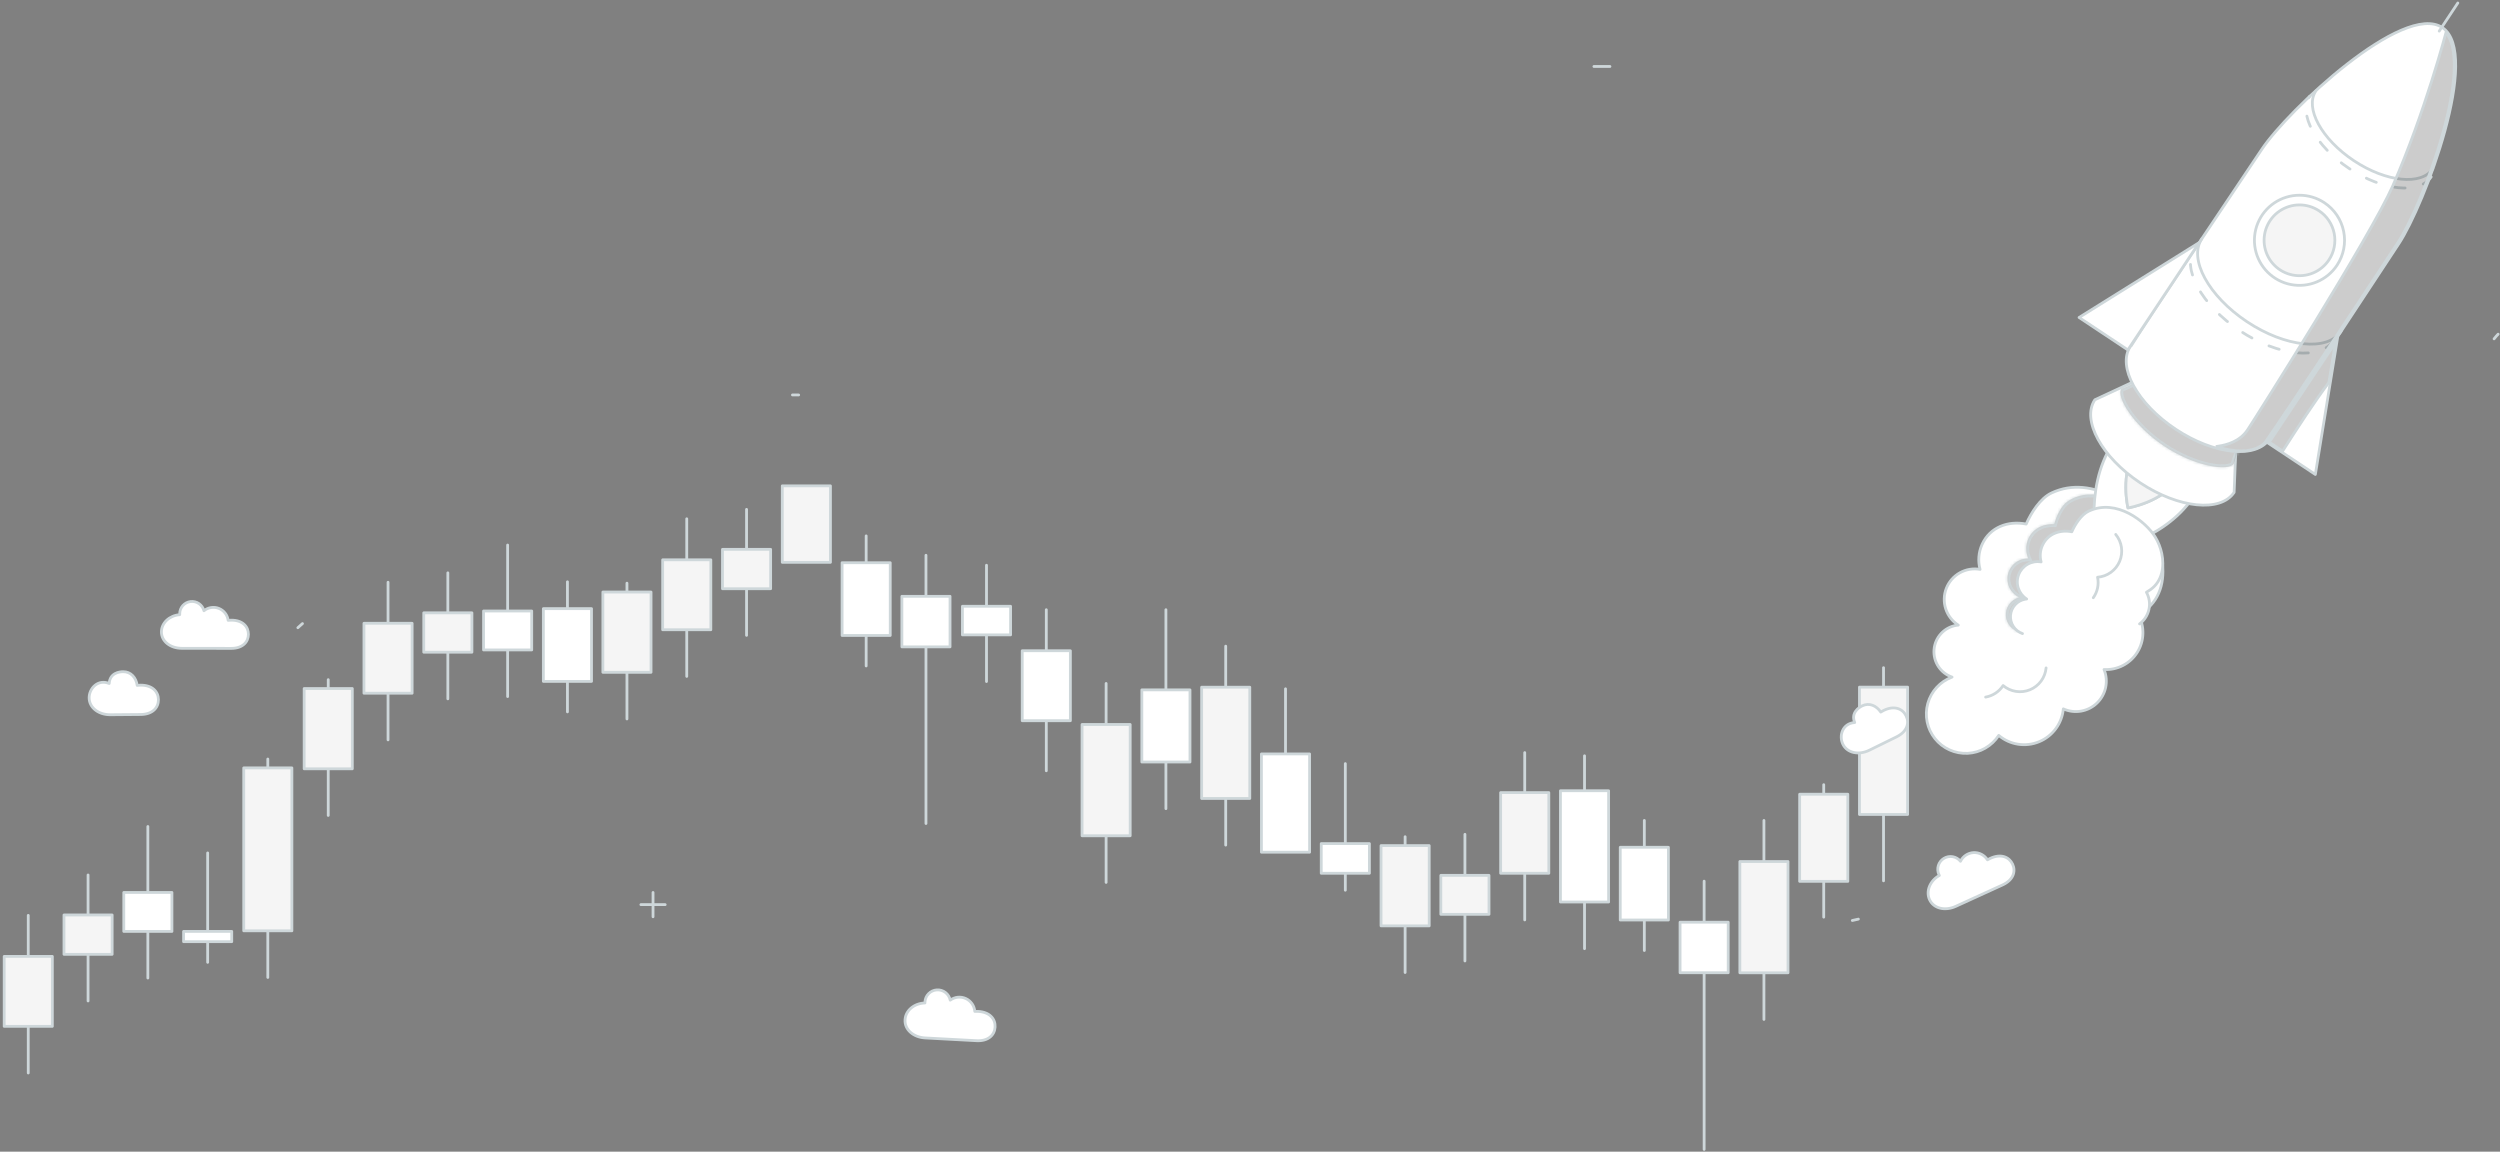 <svg width="890" height="410" viewBox="0 0 890 410" fill="none" xmlns="http://www.w3.org/2000/svg">
<rect x="0" y="0" width="890" height="410" fill="#808080" stroke="none"/>
<path d="M50.03 243.916C49.632 243.921 49.234 243.948 48.839 243.997C48.471 241.294 46.632 239.102 43.841 239.128C42.513 239.128 39.097 239.555 38.877 243.324C34.806 241.673 31.702 245.133 31.735 248.443C31.764 251.981 35.151 254.478 39.288 254.445C43.425 254.412 46.489 254.389 50.129 254.356C54.27 254.312 56.429 251.955 56.403 249.068C56.377 246.181 54.171 243.876 50.03 243.916Z" fill="white" stroke="#CED7DA" stroke-linecap="round" stroke-linejoin="round"/>
<path d="M567.433 23.667H573.14" stroke="#CED7DA" stroke-linecap="round" stroke-linejoin="round"/>
<path d="M232.478 326.371V317.722" stroke="#CED7DA" stroke-linecap="round" stroke-linejoin="round"/>
<path d="M236.803 322.046H228.154" stroke="#CED7DA" stroke-linecap="round" stroke-linejoin="round"/>
<path d="M348.214 360.06C347.817 360.04 347.42 360.04 347.023 360.06C346.948 359.082 346.612 358.141 346.05 357.336C345.489 356.531 344.722 355.891 343.829 355.483C342.936 355.075 341.951 354.914 340.974 355.016C339.998 355.118 339.067 355.479 338.278 356.063C338.064 354.976 337.461 354.004 336.581 353.33C335.702 352.657 334.606 352.327 333.501 352.405C332.396 352.482 331.357 352.96 330.579 353.75C329.802 354.539 329.34 355.585 329.279 356.692C329.279 356.809 329.279 356.923 329.279 357.059C325.473 357.162 322.369 359.733 322.193 363.054C322.002 366.58 325.216 369.283 329.338 369.504L347.663 370.489C351.789 370.71 354.095 368.496 354.249 365.621C354.403 362.745 352.344 360.285 348.214 360.06Z" fill="white" stroke="#CED7DA" stroke-linecap="round" stroke-linejoin="round"/>
<path d="M659.424 327.694C660.145 327.535 660.863 327.373 661.579 327.209" stroke="#CED7DA" stroke-linecap="round" stroke-linejoin="round"/>
<path d="M887.891 120.63C888.432 119.95 888.914 119.391 889.333 118.961" stroke="#CED7DA" stroke-linecap="round" stroke-linejoin="round"/>
<path d="M106.037 223.469C106.585 222.973 107.14 222.483 107.677 221.998" stroke="#CED7DA" stroke-linecap="round" stroke-linejoin="round"/>
<path d="M282.112 140.605C282.848 140.605 283.583 140.605 284.319 140.605" stroke="#CED7DA" stroke-linecap="round" stroke-linejoin="round"/>
<path d="M82.366 220.781C81.982 220.778 81.599 220.797 81.218 220.839C81.098 219.901 80.728 219.013 80.148 218.266C79.567 217.519 78.797 216.942 77.917 216.594C77.038 216.246 76.081 216.141 75.147 216.288C74.213 216.436 73.335 216.832 72.606 217.434C72.345 216.399 71.716 215.494 70.835 214.891C69.955 214.287 68.884 214.026 67.825 214.156C66.765 214.286 65.79 214.798 65.081 215.597C64.373 216.396 63.981 217.426 63.978 218.493C63.978 218.607 63.978 218.714 63.978 218.828C60.323 219.122 57.466 221.748 57.462 224.951C57.462 228.352 60.684 230.791 64.662 230.798L82.34 230.824C86.323 230.824 88.426 228.584 88.43 225.808C88.433 223.031 86.348 220.784 82.366 220.781Z" fill="white" stroke="#CED7DA" stroke-linecap="round" stroke-linejoin="round"/>
<path d="M769.423 198.117C768.761 195.022 767.586 192.058 765.948 189.35C760.869 181.024 745.251 168.543 730.365 175.486C726.353 177.354 723.047 182.609 721.319 186.563C714.938 185.305 708.422 187.614 705.609 193.837C704.355 196.623 704.107 199.758 704.906 202.706C702.433 202.265 699.884 202.695 697.693 203.923C695.502 205.151 693.804 207.1 692.889 209.44C691.975 211.779 691.899 214.363 692.676 216.752C693.453 219.14 695.035 221.186 697.151 222.539C696.893 222.561 696.636 222.587 696.378 222.634C694.294 222.998 692.39 224.045 690.966 225.61C689.543 227.175 688.68 229.169 688.514 231.278C688.349 233.388 688.89 235.492 690.052 237.26C691.214 239.028 692.931 240.359 694.933 241.044C692.851 241.813 690.982 243.065 689.479 244.698C687.976 246.331 686.882 248.297 686.288 250.436C685.694 252.574 685.616 254.823 686.061 256.997C686.506 259.172 687.462 261.209 688.848 262.942C690.235 264.675 692.014 266.053 694.038 266.964C696.062 267.875 698.273 268.291 700.49 268.18C702.706 268.069 704.865 267.433 706.787 266.324C708.71 265.215 710.341 263.666 711.548 261.803C713.506 263.457 715.881 264.542 718.414 264.94C720.946 265.338 723.54 265.033 725.911 264.059C728.283 263.085 730.341 261.48 731.863 259.417C733.385 257.353 734.312 254.912 734.543 252.359C736.522 253.252 738.724 253.53 740.863 253.158C743.002 252.785 744.98 251.779 746.541 250.27C748.102 248.76 749.174 246.817 749.618 244.692C750.062 242.566 749.858 240.356 749.032 238.348C751.374 238.478 753.709 237.978 755.792 236.899C757.876 235.82 759.632 234.203 760.878 232.215C762.125 230.227 762.815 227.942 762.878 225.596C762.941 223.251 762.375 220.932 761.237 218.88C762.056 218.403 762.848 217.881 763.609 217.317C769.625 212.875 770.942 205.244 769.423 198.117Z" fill="white" stroke="#CED7DA" stroke-linecap="round" stroke-linejoin="round"/>
<mask id="path-12-inside-1" fill="white">
<path d="M759.994 215.478C761.494 213.98 762.398 211.988 762.539 209.873C762.679 207.757 762.047 205.663 760.759 203.979C761.25 203.584 761.72 203.163 762.167 202.718C765.694 199.202 765.812 194.05 764.113 189.505C763.372 187.532 762.308 185.696 760.965 184.073C756.806 179.09 745.299 172.405 736.179 178.436C733.723 180.061 732.06 183.845 731.306 186.618C726.985 186.416 722.922 188.574 721.679 192.947C721.125 194.903 721.269 196.991 722.087 198.853C720.414 198.801 718.775 199.332 717.451 200.355C716.126 201.378 715.197 202.829 714.824 204.46C714.451 206.092 714.655 207.802 715.403 209.299C716.151 210.797 717.396 211.988 718.925 212.669C718.759 212.713 718.59 212.753 718.428 212.809C717.092 213.253 715.942 214.129 715.158 215.299C714.375 216.468 714.002 217.865 714.099 219.27C714.197 220.675 714.758 222.007 715.696 223.057C716.633 224.108 717.893 224.817 719.278 225.073"/>
</mask>
<path d="M759.994 215.478C761.494 213.98 762.398 211.988 762.539 209.873C762.679 207.757 762.047 205.663 760.759 203.979C761.25 203.584 761.72 203.163 762.167 202.718C765.694 199.202 765.812 194.05 764.113 189.505C763.372 187.532 762.308 185.696 760.965 184.073C756.806 179.09 745.299 172.405 736.179 178.436C733.723 180.061 732.06 183.845 731.306 186.618C726.985 186.416 722.922 188.574 721.679 192.947C721.125 194.903 721.269 196.991 722.087 198.853C720.414 198.801 718.775 199.332 717.451 200.355C716.126 201.378 715.197 202.829 714.824 204.46C714.451 206.092 714.655 207.802 715.403 209.299C716.151 210.797 717.396 211.988 718.925 212.669C718.759 212.713 718.59 212.753 718.428 212.809C717.092 213.253 715.942 214.129 715.158 215.299C714.375 216.468 714.002 217.865 714.099 219.27C714.197 220.675 714.758 222.007 715.696 223.057C716.633 224.108 717.893 224.817 719.278 225.073" fill="black" fill-opacity="0.2"/>
<path d="M760.759 203.979L760.132 203.2L759.372 203.812L759.965 204.587L760.759 203.979ZM762.167 202.718L762.873 203.426L762.873 203.426L762.167 202.718ZM764.113 189.505L765.049 189.155L765.049 189.153L764.113 189.505ZM760.965 184.073L761.735 183.436L761.733 183.432L760.965 184.073ZM736.179 178.436L735.627 177.602L735.627 177.602L736.179 178.436ZM731.306 186.618L731.26 187.617L732.061 187.654L732.271 186.88L731.306 186.618ZM721.679 192.947L720.717 192.673L720.717 192.674L721.679 192.947ZM722.087 198.853L722.056 199.852L723.64 199.901L723.003 198.451L722.087 198.853ZM718.925 212.669L719.182 213.635L721.915 212.906L719.332 211.755L718.925 212.669ZM718.428 212.809L718.744 213.758L718.751 213.755L718.428 212.809ZM760.701 216.186C762.372 214.516 763.38 212.296 763.537 209.939L761.541 209.806C761.416 211.68 760.615 213.444 759.287 214.771L760.701 216.186ZM763.537 209.939C763.693 207.582 762.989 205.248 761.553 203.372L759.965 204.587C761.105 206.078 761.666 207.933 761.541 209.806L763.537 209.939ZM761.386 204.758C761.905 204.341 762.401 203.896 762.873 203.426L761.462 202.009C761.04 202.429 760.596 202.827 760.132 203.2L761.386 204.758ZM762.873 203.426C766.784 199.528 766.824 193.903 765.049 189.155L763.176 189.855C764.799 194.197 764.604 198.877 761.461 202.01L762.873 203.426ZM765.049 189.153C764.27 187.077 763.15 185.144 761.735 183.436L760.195 184.711C761.467 186.249 762.475 187.987 763.177 189.856L765.049 189.153ZM761.733 183.432C759.533 180.798 755.461 177.776 750.754 176.177C746.029 174.573 740.525 174.363 735.627 177.602L736.731 179.27C740.953 176.478 745.763 176.595 750.111 178.071C754.476 179.553 758.237 182.366 760.197 184.714L761.733 183.432ZM735.627 177.602C734.205 178.543 733.08 180.055 732.227 181.617C731.366 183.194 730.735 184.909 730.341 186.356L732.271 186.88C732.632 185.555 733.209 183.991 733.982 182.576C734.762 181.147 735.696 179.954 736.731 179.27L735.627 177.602ZM731.353 185.619C726.69 185.401 722.118 187.747 720.717 192.673L722.641 193.22C723.726 189.402 727.281 187.431 731.26 187.617L731.353 185.619ZM720.717 192.674C720.1 194.854 720.26 197.181 721.172 199.255L723.003 198.451C722.278 196.802 722.151 194.952 722.641 193.219L720.717 192.674ZM722.118 197.853C720.213 197.795 718.348 198.399 716.84 199.563L718.062 201.146C719.203 200.265 720.615 199.808 722.056 199.852L722.118 197.853ZM716.84 199.563C715.331 200.728 714.274 202.38 713.849 204.237L715.799 204.683C716.121 203.278 716.92 202.028 718.062 201.146L716.84 199.563ZM713.849 204.237C713.424 206.094 713.657 208.042 714.509 209.746L716.298 208.853C715.653 207.563 715.477 206.089 715.799 204.683L713.849 204.237ZM714.509 209.746C715.36 211.451 716.777 212.807 718.518 213.582L719.332 211.755C718.015 211.169 716.942 210.142 716.298 208.853L714.509 209.746ZM718.667 211.703C718.536 211.738 718.31 211.792 718.105 211.862L718.751 213.755C718.87 213.714 718.982 213.688 719.182 213.635L718.667 211.703ZM718.112 211.86C716.566 212.374 715.235 213.388 714.327 214.742L715.989 215.855C716.649 214.87 717.618 214.132 718.744 213.757L718.112 211.86ZM714.327 214.742C713.42 216.096 712.989 217.713 713.102 219.339L715.097 219.201C715.015 218.018 715.329 216.841 715.989 215.855L714.327 214.742ZM713.102 219.339C713.214 220.965 713.864 222.507 714.95 223.723L716.442 222.392C715.652 221.507 715.179 220.384 715.097 219.201L713.102 219.339ZM714.95 223.723C716.035 224.939 717.493 225.76 719.096 226.056L719.459 224.09C718.293 223.874 717.232 223.277 716.442 222.392L714.95 223.723Z" fill="#CED7DA" mask="url(#path-12-inside-1)"/>
<path fill-rule="evenodd" clip-rule="evenodd" d="M755.883 152.797C754.592 154.411 753.334 156.129 752.135 157.945C741.32 174.222 746.873 196.926 746.873 196.926C746.873 196.926 769.956 193.249 780.768 176.972C781.97 175.163 783.063 173.339 784.048 171.522L755.883 152.797Z" fill="white" stroke="#CED7DA" stroke-linecap="round" stroke-linejoin="round"/>
<path fill-rule="evenodd" clip-rule="evenodd" d="M762.406 157.128C761.713 157.998 761.04 158.919 760.388 159.89C754.581 168.631 757.563 180.818 757.563 180.818C757.563 180.818 769.963 178.843 775.766 170.106C776.414 169.125 777.001 168.144 777.528 167.164L762.406 157.128Z" fill="white" stroke="#CED7DA" stroke-linecap="round" stroke-linejoin="round"/>
<path fill-rule="evenodd" clip-rule="evenodd" d="M762.406 157.128C761.713 157.998 761.04 158.919 760.388 159.89C754.581 168.631 757.563 180.818 757.563 180.818C757.563 180.818 769.963 178.843 775.766 170.106C776.414 169.125 777.001 168.144 777.528 167.164L762.406 157.128Z" fill="#F5F5F5" stroke="#CED7DA" stroke-linecap="round" stroke-linejoin="round"/>
<path d="M795.952 159.646L795.349 175.286C790.568 182.502 775.572 180.972 761.884 171.87C748.197 162.768 740.967 149.544 745.762 142.329L759.961 135.71" fill="white"/>
<path d="M795.952 159.646L795.349 175.286C790.568 182.502 775.572 180.972 761.884 171.87C748.197 162.768 740.967 149.544 745.762 142.329L759.961 135.71" stroke="#CED7DA" stroke-linecap="round" stroke-linejoin="round"/>
<mask id="path-19-inside-2" fill="white">
<path d="M796.768 160.184L795.172 165.119C793.382 167.811 781.566 166.2 770.508 158.867C759.45 151.535 753.375 141.238 755.162 138.55L760.531 136.145"/>
</mask>
<path d="M796.768 160.184L795.172 165.119C793.382 167.811 781.566 166.2 770.508 158.867C759.45 151.535 753.375 141.238 755.162 138.55L760.531 136.145" fill="black" fill-opacity="0.2"/>
<path d="M795.172 165.119L796.005 165.673L796.081 165.558L796.124 165.427L795.172 165.119ZM755.162 138.55L754.753 137.637L754.489 137.755L754.329 137.996L755.162 138.55ZM795.817 159.876L794.221 164.811L796.124 165.427L797.72 160.492L795.817 159.876ZM794.34 164.565C794.269 164.671 794.093 164.836 793.692 164.991C793.296 165.144 792.748 165.26 792.045 165.312C790.638 165.415 788.748 165.254 786.526 164.775C782.091 163.819 776.488 161.633 771.061 158.034L769.955 159.701C775.586 163.435 781.42 165.72 786.105 166.73C788.443 167.234 790.534 167.428 792.192 167.306C793.02 167.245 793.776 167.103 794.412 166.857C795.043 166.613 795.628 166.24 796.005 165.673L794.34 164.565ZM771.061 158.034C765.634 154.436 761.442 150.116 758.837 146.393C757.533 144.529 756.649 142.847 756.199 141.508C755.973 140.838 755.867 140.288 755.854 139.864C755.841 139.433 755.925 139.208 755.995 139.103L754.329 137.996C753.952 138.563 753.835 139.248 753.855 139.924C753.876 140.606 754.038 141.358 754.303 142.146C754.834 143.723 755.826 145.578 757.199 147.54C759.949 151.471 764.324 155.966 769.955 159.701L771.061 158.034ZM755.571 139.462L760.94 137.057L760.122 135.232L754.753 137.637L755.571 139.462Z" fill="#CED7DA" mask="url(#path-19-inside-2)"/>
<path fill-rule="evenodd" clip-rule="evenodd" d="M807.025 157.46C816.148 144.394 852.823 88.522 853.927 86.853C863.168 72.945 883.398 19.063 869.49 9.818C855.581 0.573 814.42 39.293 805.171 53.197C803.969 55.01 766.422 110.734 757.685 124.672" fill="white"/>
<path d="M807.025 157.46C816.148 144.394 852.823 88.522 853.927 86.853C863.168 72.945 883.398 19.063 869.49 9.818C855.581 0.573 814.42 39.293 805.171 53.197C803.969 55.01 766.422 110.734 757.685 124.672" stroke="#CED7DA" stroke-linecap="round" stroke-linejoin="round"/>
<path fill-rule="evenodd" clip-rule="evenodd" d="M831.98 94.425C830.224 97.068 827.723 99.131 824.795 100.353C821.866 101.575 818.641 101.901 815.527 101.29C812.414 100.679 809.551 99.159 807.301 96.921C805.051 94.683 803.516 91.828 802.888 88.718C802.261 85.607 802.57 82.38 803.777 79.445C804.983 76.511 807.033 73.999 809.666 72.229C812.3 70.459 815.399 69.51 818.572 69.501C821.746 69.492 824.85 70.425 827.493 72.18C831.038 74.536 833.501 78.202 834.343 82.374C835.184 86.545 834.334 90.88 831.98 94.425Z" fill="white" stroke="#CED7DA" stroke-linecap="round" stroke-linejoin="round"/>
<path fill-rule="evenodd" clip-rule="evenodd" d="M829.108 92.52C827.729 94.595 825.765 96.215 823.466 97.174C821.166 98.134 818.634 98.39 816.189 97.91C813.744 97.43 811.496 96.237 809.729 94.479C807.963 92.722 806.757 90.481 806.264 88.038C805.772 85.595 806.014 83.062 806.962 80.757C807.909 78.453 809.518 76.481 811.586 75.091C813.654 73.701 816.088 72.955 818.58 72.948C821.071 72.941 823.509 73.674 825.585 75.052C826.963 75.968 828.148 77.146 829.071 78.519C829.994 79.892 830.637 81.434 830.965 83.056C831.292 84.678 831.296 86.349 830.977 87.973C830.659 89.597 830.024 91.142 829.108 92.52Z" fill="#F5F5F5" stroke="#CED7DA" stroke-linecap="round" stroke-linejoin="round"/>
<path fill-rule="evenodd" clip-rule="evenodd" d="M808.003 156.216C803.222 163.427 788.233 161.897 774.538 152.799C760.844 143.702 753.625 130.485 758.42 123.273" fill="white"/>
<path d="M808.003 156.216C803.222 163.427 788.233 161.897 774.538 152.799C760.844 143.702 753.625 130.485 758.42 123.273" stroke="#CED7DA" stroke-linecap="round" stroke-linejoin="round"/>
<path d="M833.418 117.963C828.637 125.178 813.648 123.648 799.953 114.55C786.258 105.453 779.04 92.232 783.831 85.024" stroke="#CED7DA" stroke-linecap="round" stroke-linejoin="round"/>
<path d="M830.854 121.152C826.074 128.367 811.085 126.837 797.39 117.739C783.695 108.641 776.48 95.424 781.272 88.213" stroke="#CED7DA" stroke-linecap="round" stroke-linejoin="round" stroke-dasharray="3.82 6.69"/>
<path d="M865.496 62.976C861.318 69.264 848.252 67.933 836.315 59.997C824.379 52.061 818.079 40.536 822.257 34.255" stroke="#CED7DA" stroke-linecap="round" stroke-linejoin="round" stroke-dasharray="3.82 6.69"/>
<path fill-rule="evenodd" clip-rule="evenodd" d="M866.081 60.074C862.057 66.127 849.473 64.854 837.97 57.202C826.467 49.549 820.407 38.447 824.43 32.398" fill="white"/>
<path d="M866.081 60.074C862.057 66.127 849.473 64.854 837.97 57.202C826.467 49.549 820.407 38.447 824.43 32.398" stroke="#CED7DA" stroke-linecap="round" stroke-linejoin="round"/>
<path fill-rule="evenodd" clip-rule="evenodd" d="M757.523 124.565L740.147 113.025L782.905 86.36L757.523 124.565Z" fill="white" stroke="#CED7DA" stroke-linecap="round" stroke-linejoin="round"/>
<path fill-rule="evenodd" clip-rule="evenodd" d="M807.161 157.546L824.265 168.906L832.252 119.779L807.161 157.546Z" fill="white" stroke="#CED7DA" stroke-linecap="round" stroke-linejoin="round"/>
<path d="M807.854 157.415L831.387 121.997L829.086 136.139C823.44 143.741 818.308 151.722 813.183 159.693C812.994 159.987 812.805 160.281 812.616 160.575L807.854 157.415Z" fill="black" fill-opacity="0.2" stroke="#CED7DA"/>
<path d="M868.361 11.076L874.984 1.066" stroke="#CED7DA" stroke-linecap="round" stroke-linejoin="round"/>
<path d="M853.51 86.583L853.51 86.584C853.377 86.784 852.731 87.766 851.682 89.361C843.994 101.05 814.638 145.681 806.608 157.173L806.602 157.18L806.599 157.186L806.598 157.187L806.598 157.187L806.598 157.187L806.597 157.188L806.593 157.194C806.588 157.201 806.579 157.215 806.566 157.233C806.539 157.269 806.496 157.326 806.434 157.399C806.312 157.544 806.119 157.755 805.843 157.999C805.294 158.486 804.416 159.109 803.125 159.614C800.55 160.622 796.277 161.185 789.597 159.187C789.323 159.105 789.076 159.03 788.855 158.962C789.132 158.928 789.434 158.888 789.757 158.84C792.667 158.399 797.377 157.216 800.168 152.983C801.779 150.545 812.761 133.228 824.298 114.344C835.827 95.474 847.943 74.986 851.795 66.237C857.595 53.067 862.393 39.201 865.74 28.631C867.414 23.345 868.726 18.882 869.619 15.739C870.066 14.168 870.408 12.927 870.638 12.078C870.682 11.919 870.721 11.773 870.756 11.642C871.825 12.913 872.588 14.618 873.073 16.699C873.644 19.146 873.821 22.08 873.675 25.359C873.381 31.917 871.794 39.782 869.549 47.744C865.058 63.676 857.971 79.871 853.51 86.583Z" fill="black" fill-opacity="0.2" stroke="#CED7DA"/>
<path d="M706.885 248.17C708.149 247.949 709.354 247.469 710.424 246.761C711.494 246.053 712.406 245.132 713.103 244.055C714.407 245.154 715.987 245.875 717.671 246.14C719.356 246.404 721.081 246.202 722.659 245.555C724.236 244.908 725.607 243.841 726.62 242.469C727.634 241.098 728.253 239.475 728.409 237.777" fill="white"/>
<path d="M706.885 248.17C708.149 247.949 709.354 247.469 710.424 246.761C711.494 246.053 712.406 245.132 713.103 244.055C714.407 245.154 715.987 245.875 717.671 246.14C719.356 246.404 721.081 246.202 722.659 245.555C724.236 244.908 725.607 243.841 726.62 242.469C727.634 241.098 728.253 239.475 728.409 237.777" stroke="#CED7DA" stroke-linecap="round" stroke-linejoin="round"/>
<path d="M761.682 222.108C763.386 220.846 764.574 219.008 765.024 216.936C765.475 214.864 765.157 212.699 764.131 210.844C764.677 210.527 765.205 210.181 765.713 209.807C769.717 206.846 770.593 201.768 769.581 197.024C769.142 194.963 768.361 192.99 767.268 191.188C763.889 185.646 753.492 177.339 743.585 181.961C740.912 183.204 738.713 186.701 737.562 189.316C733.314 188.478 728.979 190.015 727.103 194.159C726.274 196.008 726.109 198.087 726.636 200.043C724.992 199.754 723.297 200.044 721.842 200.862C720.387 201.681 719.26 202.979 718.653 204.535C718.046 206.091 717.997 207.809 718.514 209.397C719.031 210.984 720.082 212.344 721.488 213.245C721.315 213.245 721.142 213.278 720.973 213.308C719.587 213.552 718.322 214.249 717.376 215.291C716.43 216.332 715.856 217.658 715.746 219.061C715.636 220.464 715.995 221.863 716.767 223.04C717.538 224.216 718.679 225.103 720.009 225.561" fill="white"/>
<path d="M761.682 222.108C763.386 220.846 764.574 219.008 765.024 216.936C765.475 214.864 765.157 212.699 764.131 210.844C764.677 210.527 765.205 210.181 765.713 209.807C769.717 206.846 770.593 201.768 769.581 197.024C769.142 194.963 768.361 192.99 767.268 191.188C763.889 185.646 753.492 177.339 743.585 181.961C740.912 183.204 738.713 186.701 737.562 189.316C733.314 188.478 728.979 190.015 727.103 194.159C726.274 196.008 726.109 198.087 726.636 200.043C724.992 199.754 723.297 200.044 721.842 200.862C720.387 201.681 719.26 202.979 718.653 204.535C718.046 206.091 717.997 207.809 718.514 209.397C719.031 210.984 720.082 212.344 721.488 213.245C721.315 213.245 721.142 213.278 720.973 213.308C719.587 213.552 718.322 214.249 717.376 215.291C716.43 216.332 715.856 217.658 715.746 219.061C715.636 220.464 715.995 221.863 716.767 223.04C717.538 224.216 718.679 225.103 720.009 225.561" stroke="#CED7DA" stroke-linecap="round" stroke-linejoin="round"/>
<path d="M745.211 212.79C745.955 211.745 746.474 210.557 746.737 209.301C747 208.046 747 206.749 746.737 205.494C748.438 205.36 750.07 204.761 751.454 203.764C752.839 202.767 753.924 201.409 754.59 199.838C755.256 198.268 755.479 196.544 755.233 194.855C754.988 193.167 754.284 191.578 753.198 190.262" fill="white"/>
<path d="M745.211 212.79C745.955 211.745 746.474 210.557 746.737 209.301C747 208.046 747 206.749 746.737 205.494C748.438 205.36 750.07 204.761 751.454 203.764C752.839 202.767 753.924 201.409 754.59 199.838C755.256 198.268 755.479 196.544 755.233 194.855C754.988 193.167 754.284 191.578 753.198 190.262" stroke="#CED7DA" stroke-linecap="round" stroke-linejoin="round"/>
<path d="M627.96 362.91V292.09" stroke="#CED7DA" stroke-linecap="round" stroke-linejoin="round"/>
<path d="M636.532 306.7H619.391V346.31H636.532V306.7Z" fill="#F5F5F5" stroke="#CED7DA" stroke-linecap="round" stroke-linejoin="round"/>
<path d="M606.671 409.186V313.694" stroke="#CED7DA" stroke-linecap="round" stroke-linejoin="round"/>
<path d="M615.24 328.305H598.099V346.298H615.24V328.305Z" fill="white" stroke="#CED7DA" stroke-linecap="round" stroke-linejoin="round"/>
<path d="M585.379 338.382V292.079" stroke="#CED7DA" stroke-linecap="round" stroke-linejoin="round"/>
<path d="M593.951 301.633H576.81V327.529H593.951V301.633Z" fill="white" stroke="#CED7DA" stroke-linecap="round" stroke-linejoin="round"/>
<path d="M564.09 337.723V269.065" stroke="#CED7DA" stroke-linecap="round" stroke-linejoin="round"/>
<path d="M572.662 281.51H555.522V321.119H572.662V281.51Z" fill="white" stroke="#CED7DA" stroke-linecap="round" stroke-linejoin="round"/>
<path d="M542.802 327.488V267.929" stroke="#CED7DA" stroke-linecap="round" stroke-linejoin="round"/>
<path d="M551.374 282.164H534.233V310.885H551.374V282.164Z" fill="#F5F5F5" stroke="#CED7DA" stroke-linecap="round" stroke-linejoin="round"/>
<path d="M521.513 342.098V297.021" stroke="#CED7DA" stroke-linecap="round" stroke-linejoin="round"/>
<path d="M530.081 311.632H512.941V325.496H530.081V311.632Z" fill="#F5F5F5" stroke="#CED7DA" stroke-linecap="round" stroke-linejoin="round"/>
<path d="M500.221 346.215V297.879" stroke="#CED7DA" stroke-linecap="round" stroke-linejoin="round"/>
<path d="M508.793 301.037H491.652V329.614H508.793V301.037Z" fill="#F5F5F5" stroke="#CED7DA" stroke-linecap="round" stroke-linejoin="round"/>
<path d="M329.643 293.17V197.679" stroke="#CED7DA" stroke-linecap="round" stroke-linejoin="round"/>
<path d="M338.212 212.289H321.071V230.283H338.212V212.289Z" fill="white" stroke="#CED7DA" stroke-linecap="round" stroke-linejoin="round"/>
<path d="M308.355 237.075V190.776" stroke="#CED7DA" stroke-linecap="round" stroke-linejoin="round"/>
<path d="M316.923 200.327H299.783V226.224H316.923V200.327Z" fill="white" stroke="#CED7DA" stroke-linecap="round" stroke-linejoin="round"/>
<path d="M295.634 172.96H278.494V200.188H295.634V172.96Z" fill="#F5F5F5" stroke="#CED7DA" stroke-linecap="round" stroke-linejoin="round"/>
<path d="M265.774 226.187V181.337" stroke="#CED7DA" stroke-linecap="round" stroke-linejoin="round"/>
<path d="M274.346 195.572H257.205V209.583H274.346V195.572Z" fill="#F5F5F5" stroke="#CED7DA" stroke-linecap="round" stroke-linejoin="round"/>
<path d="M244.485 240.793V184.687" stroke="#CED7DA" stroke-linecap="round" stroke-linejoin="round"/>
<path d="M253.054 199.294H235.913V224.194H253.054V199.294Z" fill="#F5F5F5" stroke="#CED7DA" stroke-linecap="round" stroke-linejoin="round"/>
<path d="M73.93 342.591V303.647" stroke="#CED7DA" stroke-linecap="round" stroke-linejoin="round"/>
<path d="M82.498 331.585H65.358V335.237H82.498V331.585Z" fill="white" stroke="#CED7DA" stroke-linecap="round" stroke-linejoin="round"/>
<path d="M52.637 348.185V294.237" stroke="#CED7DA" stroke-linecap="round" stroke-linejoin="round"/>
<path d="M61.209 317.717H44.069V331.581H61.209V317.717Z" fill="white" stroke="#CED7DA" stroke-linecap="round" stroke-linejoin="round"/>
<path d="M31.349 356.342V311.492" stroke="#CED7DA" stroke-linecap="round" stroke-linejoin="round"/>
<path d="M39.921 325.728H22.78V339.739H39.921V325.728Z" fill="#F5F5F5" stroke="#CED7DA" stroke-linecap="round" stroke-linejoin="round"/>
<path d="M10.06 381.985V325.875" stroke="#CED7DA" stroke-linecap="round" stroke-linejoin="round"/>
<path d="M18.632 340.484H1.492V365.384H18.632V340.484Z" fill="#F5F5F5" stroke="#CED7DA" stroke-linecap="round" stroke-linejoin="round"/>
<path d="M223.196 255.94V207.607" stroke="#CED7DA" stroke-linecap="round" stroke-linejoin="round"/>
<path d="M231.765 210.764H214.624V239.341H231.765V210.764Z" fill="#F5F5F5" stroke="#CED7DA" stroke-linecap="round" stroke-linejoin="round"/>
<path d="M202.011 253.422V207.119" stroke="#CED7DA" stroke-linecap="round" stroke-linejoin="round"/>
<path d="M210.579 216.673H193.439V242.569H210.579V216.673Z" fill="white" stroke="#CED7DA" stroke-linecap="round" stroke-linejoin="round"/>
<path d="M180.719 247.982V194.034" stroke="#CED7DA" stroke-linecap="round" stroke-linejoin="round"/>
<path d="M189.291 217.516H172.15V231.38H189.291V217.516Z" fill="white" stroke="#CED7DA" stroke-linecap="round" stroke-linejoin="round"/>
<path d="M159.43 248.781V203.931" stroke="#CED7DA" stroke-linecap="round" stroke-linejoin="round"/>
<path d="M168.002 218.17H150.861V232.181H168.002V218.17Z" fill="#F5F5F5" stroke="#CED7DA" stroke-linecap="round" stroke-linejoin="round"/>
<path d="M138.141 263.391V207.281" stroke="#CED7DA" stroke-linecap="round" stroke-linejoin="round"/>
<path d="M146.713 221.891H129.573V246.787H146.713V221.891Z" fill="#F5F5F5" stroke="#CED7DA" stroke-linecap="round" stroke-linejoin="round"/>
<path d="M116.853 290.295V241.963" stroke="#CED7DA" stroke-linecap="round" stroke-linejoin="round"/>
<path d="M125.421 245.117H108.281V273.694H125.421V245.117Z" fill="#F5F5F5" stroke="#CED7DA" stroke-linecap="round" stroke-linejoin="round"/>
<path d="M95.34 347.972V270.217" stroke="#CED7DA" stroke-linecap="round" stroke-linejoin="round"/>
<path d="M103.912 273.372H86.771V331.369H103.912V273.372Z" fill="#F5F5F5" stroke="#CED7DA" stroke-linecap="round" stroke-linejoin="round"/>
<path d="M478.932 316.92V271.846" stroke="#CED7DA" stroke-linecap="round" stroke-linejoin="round"/>
<path d="M487.504 300.32H470.364V310.889H487.504V300.32Z" fill="white" stroke="#CED7DA" stroke-linecap="round" stroke-linejoin="round"/>
<path d="M457.643 297.65V245.217" stroke="#CED7DA" stroke-linecap="round" stroke-linejoin="round"/>
<path d="M466.212 268.403H449.071V303.39H466.212V268.403Z" fill="white" stroke="#CED7DA" stroke-linecap="round" stroke-linejoin="round"/>
<path d="M436.351 300.853V230.033" stroke="#CED7DA" stroke-linecap="round" stroke-linejoin="round"/>
<path d="M444.923 244.644H427.783V284.253H444.923V244.644Z" fill="#F5F5F5" stroke="#CED7DA" stroke-linecap="round" stroke-linejoin="round"/>
<path d="M415.062 287.879V217.06" stroke="#CED7DA" stroke-linecap="round" stroke-linejoin="round"/>
<path d="M423.635 245.596H406.494V271.279H423.635V245.596Z" fill="white" stroke="#CED7DA" stroke-linecap="round" stroke-linejoin="round"/>
<path d="M393.774 314.135V243.312" stroke="#CED7DA" stroke-linecap="round" stroke-linejoin="round"/>
<path d="M402.346 257.923H385.206V297.532H402.346V257.923Z" fill="#F5F5F5" stroke="#CED7DA" stroke-linecap="round" stroke-linejoin="round"/>
<path d="M372.485 274.398V217.06" stroke="#CED7DA" stroke-linecap="round" stroke-linejoin="round"/>
<path d="M381.054 231.67H363.913V256.57H381.054V231.67Z" fill="white" stroke="#CED7DA" stroke-linecap="round" stroke-linejoin="round"/>
<path d="M351.193 242.624V201.228" stroke="#CED7DA" stroke-linecap="round" stroke-linejoin="round"/>
<path d="M359.765 215.835H342.625V226.021H359.765V215.835Z" fill="white" stroke="#CED7DA" stroke-linecap="round" stroke-linejoin="round"/>
<path d="M649.248 326.504V279.352" stroke="#CED7DA" stroke-linecap="round" stroke-linejoin="round"/>
<path d="M657.821 282.749H640.68V313.764H657.821V282.749Z" fill="#F5F5F5" stroke="#CED7DA" stroke-linecap="round" stroke-linejoin="round"/>
<path d="M670.537 313.58V237.696" stroke="#CED7DA" stroke-linecap="round" stroke-linejoin="round"/>
<path d="M679.109 244.611H661.969V289.95H679.109V244.611Z" fill="#F5F5F5" stroke="#CED7DA" stroke-linecap="round" stroke-linejoin="round"/>
<path d="M708.591 305.55C708.229 305.714 707.876 305.899 707.536 306.105C707.015 305.273 706.281 304.595 705.41 304.142C704.539 303.69 703.563 303.479 702.583 303.531C701.603 303.584 700.655 303.898 699.837 304.441C699.019 304.984 698.362 305.737 697.934 306.62C697.24 305.755 696.254 305.173 695.162 304.984C694.069 304.795 692.945 305.012 692.001 305.594C691.057 306.177 690.359 307.084 690.038 308.145C689.716 309.206 689.794 310.348 690.255 311.356C690.303 311.463 690.351 311.562 690.41 311.669C687.1 313.508 685.53 317.244 686.913 320.267C688.384 323.477 692.48 324.382 696.235 322.664L712.923 315.034C716.685 313.313 717.704 310.286 716.501 307.679C715.299 305.072 712.349 303.832 708.591 305.55Z" fill="white" stroke="#CED7DA" stroke-linecap="round" stroke-linejoin="round"/>
<path d="M670.589 252.911C670.23 253.086 669.883 253.283 669.548 253.499C668.033 251.23 665.444 250.042 662.928 251.293C661.741 251.881 658.843 253.738 660.277 257.228C655.882 257.511 654.592 261.965 656.066 264.951C657.626 268.124 661.759 268.908 665.473 267.084L675.204 262.303C678.914 260.464 679.837 257.408 678.565 254.819C677.292 252.231 674.31 251.076 670.589 252.911Z" fill="white" stroke="#CED7DA" stroke-linecap="round" stroke-linejoin="round"/>
</svg>
